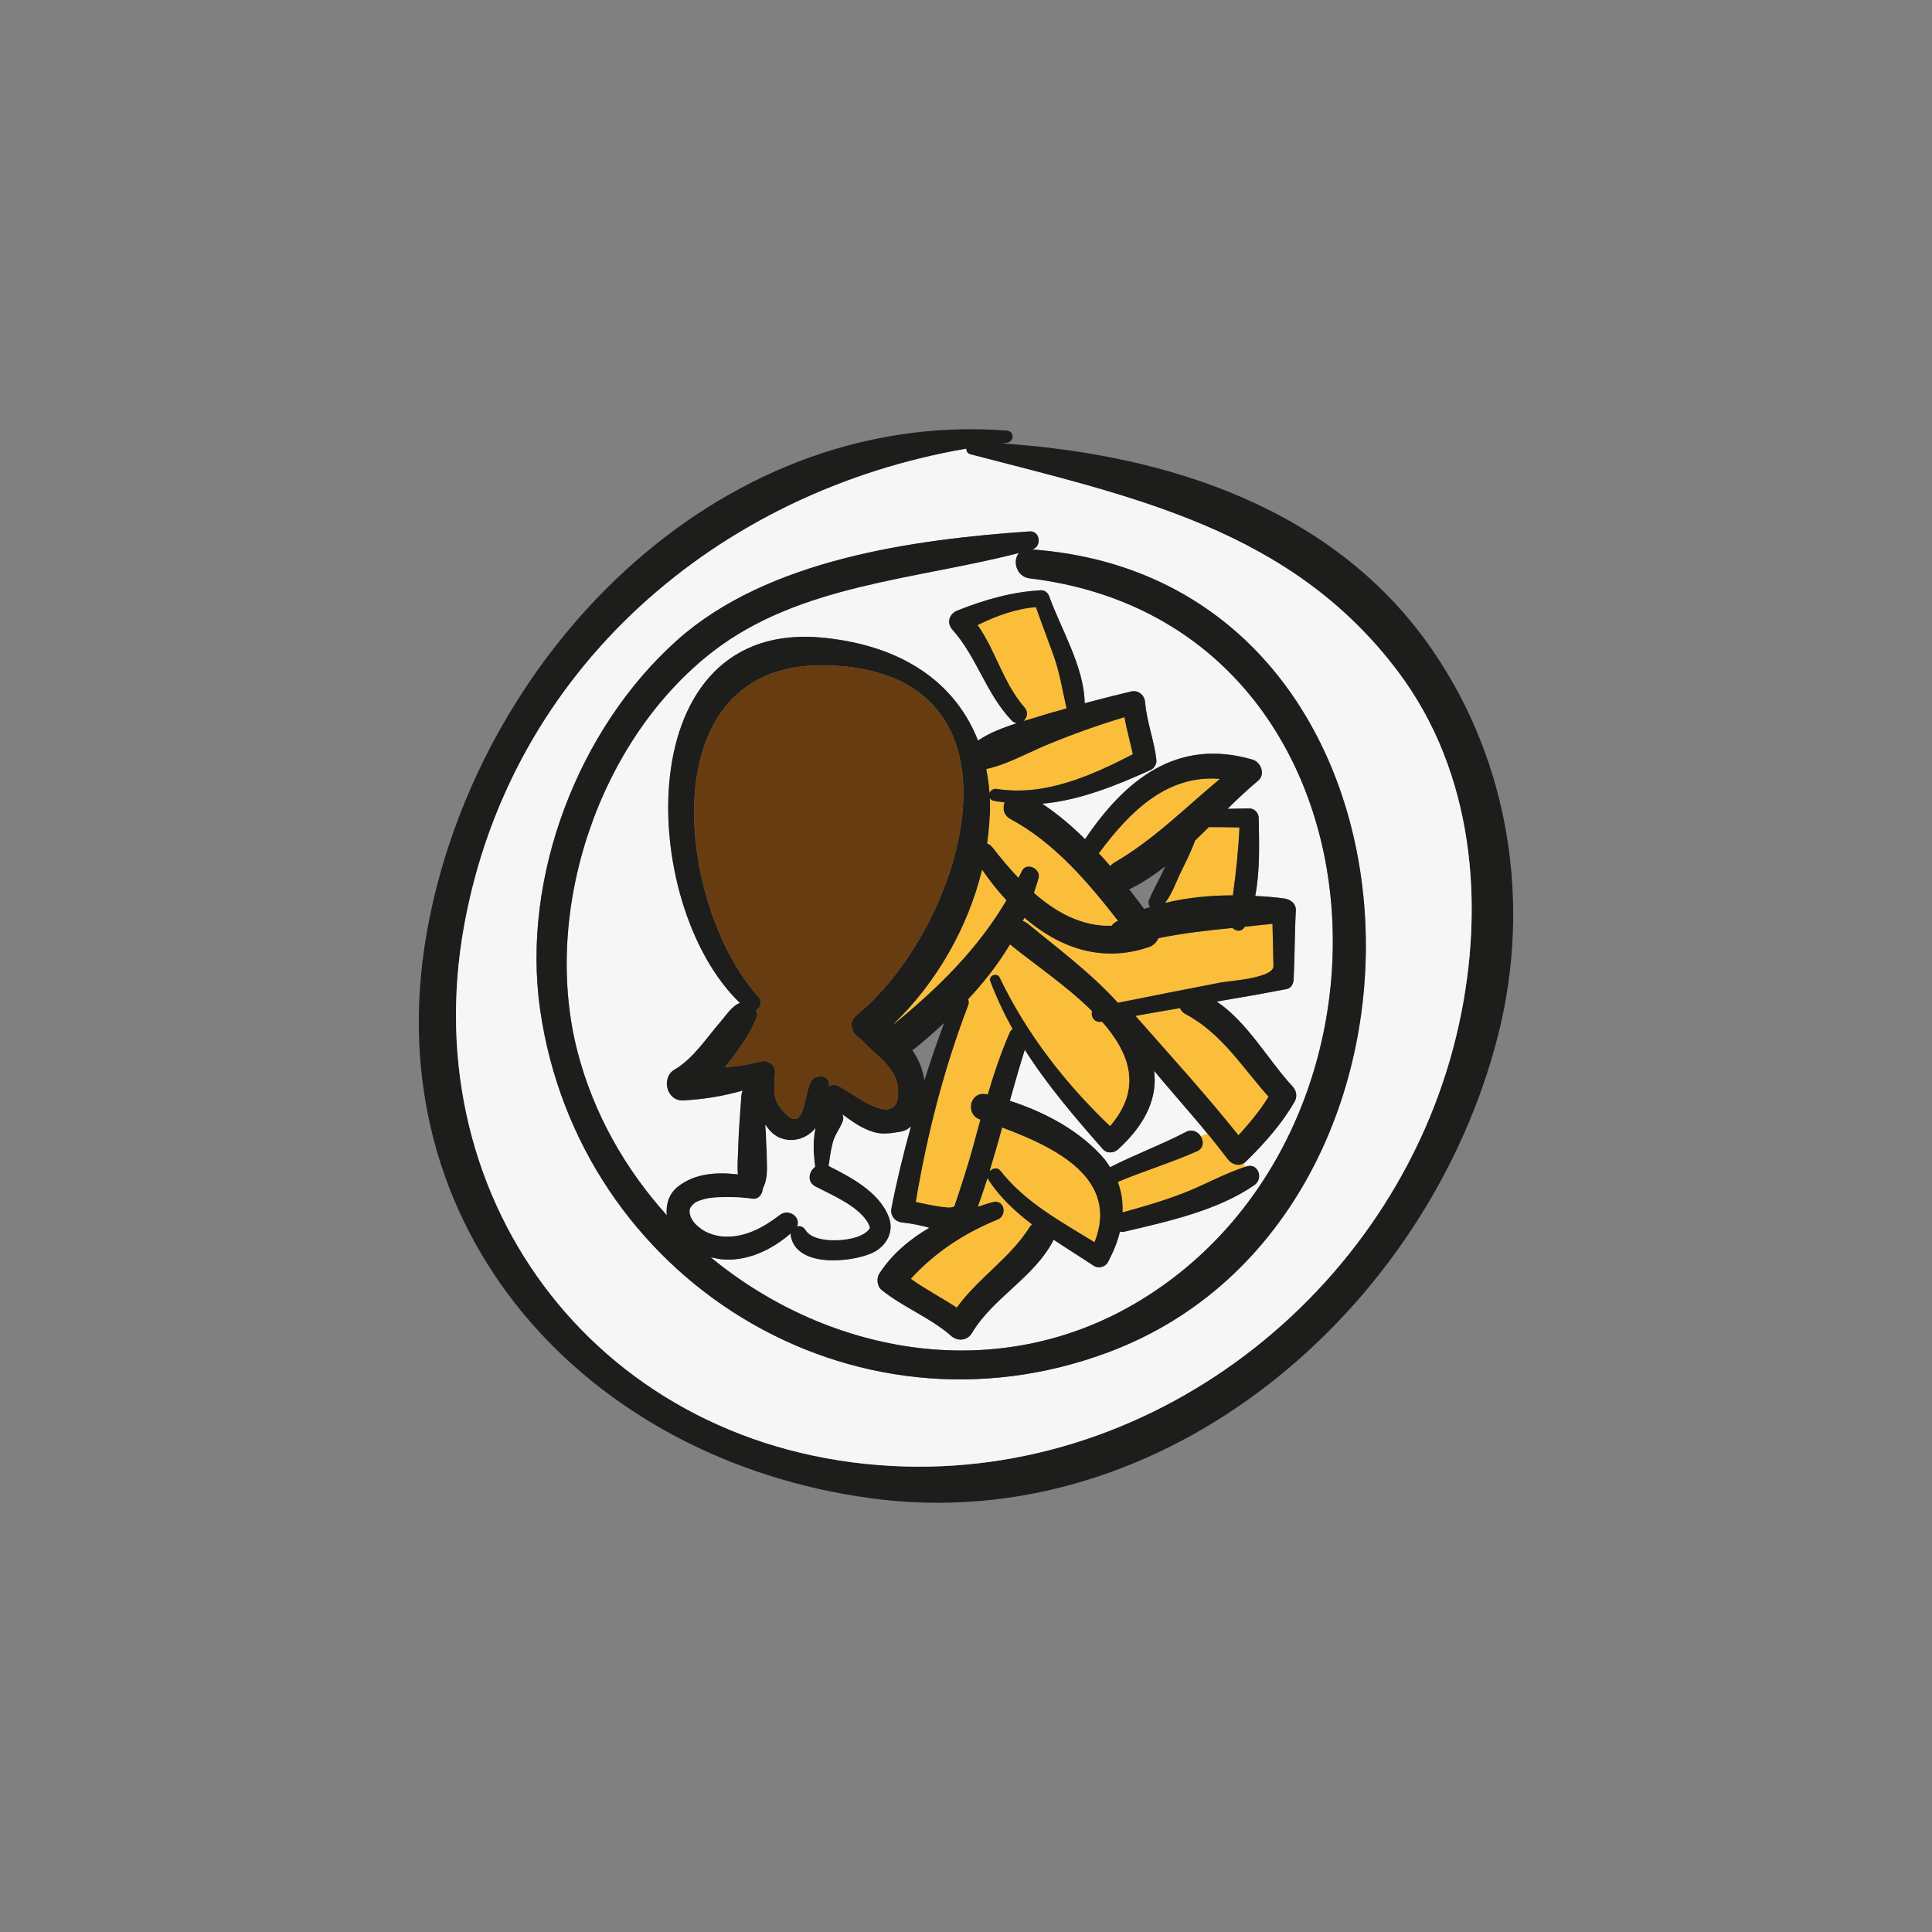 <?xml version="1.0" encoding="utf-8"?>
<!-- Generator: Adobe Illustrator 16.0.0, SVG Export Plug-In . SVG Version: 6.00 Build 0)  -->
<!DOCTYPE svg PUBLIC "-//W3C//DTD SVG 1.1//EN" "http://www.w3.org/Graphics/SVG/1.1/DTD/svg11.dtd">
<svg version="1.1" id="Layer_1" xmlns="http://www.w3.org/2000/svg" xmlns:xlink="http://www.w3.org/1999/xlink" x="0px" y="0px"
	 width="350px" height="350px" viewBox="0 0 350 350" enable-background="new 0 0 350 350" xml:space="preserve">
<rect x="0" y="0" width="350" height="350" fill="#808080" stroke="none"/>
<g>
	<path fill="#F6F6F6" d="M234.753,164.95c0.072-1.3-1.038-2.042-2.155-2.191c-1.668-0.223-3.417-0.372-5.201-0.446
		c0.893-4.606,0.707-9.547,0.631-14.116c0-0.929-0.776-1.745-1.705-1.745c-1.298,0.036-2.641,0.036-3.938,0.074
		c1.82-1.783,3.642-3.529,5.535-5.089c1.375-1.152,0.522-3.381-1.001-3.825c-13.708-4.012-23.106,3.676-30.347,14.412
		c-2.38-2.377-4.978-4.568-7.763-6.426c6.794-0.595,13.442-3.306,19.682-6.128c0.595-0.261,1.081-1.115,1.005-1.747
		c-0.373-3.566-1.745-6.872-2.042-10.474c-0.112-1.338-1.227-2.303-2.601-1.97c-2.826,0.669-5.572,1.375-8.357,2.119
		c-0.04-6.5-4.386-13.634-6.425-19.39c-0.225-0.595-0.747-1.078-1.45-1.078c-5.202,0.261-10.364,1.747-15.191,3.678
		c-1.449,0.593-2.006,2.191-0.892,3.453c4.419,4.941,6.129,11.664,10.737,16.456c0.297,0.334,0.631,0.446,0.965,0.482
		c-2.489,0.818-4.979,1.747-7.06,3.158c-3.788-9.658-12.59-17.012-27.819-18.608c-35.659-3.752-33.876,48.36-15.304,66.153
		c-1.411,0.482-2.488,2.194-3.417,3.268c-2.526,2.898-5.015,6.798-8.396,8.768c-2.524,1.447-1.521,5.721,1.487,5.608
		c3.789-0.186,7.316-0.78,10.808-1.781c-0.11,0.261-0.185,0.559-0.223,0.853c-0.222,3.305-0.519,6.648-0.593,9.957
		c-0.038,1.483-0.187,2.967-0.038,4.382c-3.789-0.446-7.763-0.225-10.846,2.191c-1.672,1.298-2.229,3.268-2.042,5.201
		c-7.541-8.357-13.262-18.427-16.158-29.57c-6.612-25.479,3.825-56.606,24.59-72.615c15.748-12.11,36.772-12.964,55.38-17.792
		c-1.226,1.375-0.519,4.307,1.93,4.605c66.048,7.987,72.175,98.842,20.248,130.673c-25.743,15.786-56.61,9.993-78.042-7.687
		c0.669,0.148,1.338,0.294,2.006,0.37c4.607,0.445,9.137-1.745,12.518-4.72c-0.036,0.152-0.036,0.338,0,0.522
		c1.077,5.761,10.884,4.756,14.673,3.083c2.488-1.113,4.084-3.714,3.12-6.392c-1.598-4.566-6.947-7.389-10.958-9.395
		c0.187-1.335,0.372-2.713,0.708-4.048c0.333-1.561,1.336-2.638,1.857-4.085c0.185-0.485,0.111-0.929-0.112-1.262
		c1.821,1.298,3.565,2.633,5.795,3.265c1.523,0.449,3.157,0.188,4.679-0.073c0.929-0.148,1.523-0.522,2.006-1.001
		c-1.337,4.864-2.563,9.805-3.528,14.781c-0.297,1.411,0.593,2.528,2.006,2.674c1.671,0.148,3.269,0.522,4.866,0.929
		c-3.567,2.082-6.761,4.755-9.064,8.285c-0.557,0.815-0.444,2.3,0.372,2.971c3.901,3.159,8.84,5.017,12.592,8.317
		c1.152,1.045,2.971,0.929,3.789-0.479c3.79-6.392,11.22-10.03,14.709-16.715c0.036-0.076,0.036-0.152,0.072-0.226
		c2.416,1.633,4.904,3.156,7.32,4.756c0.816,0.555,2.078,0.185,2.524-0.631c0.965-1.821,1.749-3.679,2.191-5.572
		c0.261,0.076,0.559,0.076,0.855,0c7.763-1.82,16.9-3.827,23.513-8.434c1.669-1.149,0.704-4.048-1.414-3.381
		c-3.973,1.227-7.65,3.381-11.55,4.868c-3.565,1.375-7.244,2.452-10.918,3.453c0.072-1.857-0.189-3.714-0.856-5.499
		c4.716-2.002,9.656-3.453,14.372-5.571c2.307-1.074,0.261-4.716-2.039-3.49c-4.498,2.344-9.25,4.085-13.748,6.392
		c-0.294-0.449-0.591-0.929-0.965-1.414c-4.31-5.086-10.733-8.543-17.193-10.621c0.889-3.12,1.741-6.203,2.709-9.25
		c4.089,6.428,9.065,12.257,14.15,18.014c0.744,0.856,2.046,0.707,2.786,0c5.351-4.904,7.059-9.656,6.5-14.19
		c4.422,5.314,9.142,10.439,13.299,15.975c0.819,1.078,2.303,1.487,3.344,0.443c3.345-3.302,6.464-6.758,8.8-10.847
		c0.522-0.889,0.338-1.966-0.333-2.709c-4.418-4.756-8.169-11.662-13.777-15.413c4.233-0.707,8.431-1.451,12.667-2.267
		c0.776-0.149,1.227-0.929,1.263-1.673C234.567,173.308,234.527,169.111,234.753,164.95z"/>
	<polygon fill="#FBBE3A" points="201.076,213.122 220.736,204.428 226.787,212.934 201.265,221.251 	"/>
	<path fill="#1D1D1B" d="M259.677,118.038c13.816,20.28,17.72,45.65,11.738,69.421c-12.555,49.626-60.32,91.115-113.513,83.984
		c-51.89-6.947-90.001-48.771-80.602-102.407c8.727-49.626,51.964-94.979,105.045-91.042c1.483,0.112,1.447,2.081,0,2.229
		c-0.262,0.038-0.522,0.075-0.784,0.111C211.501,82.34,242.033,92.073,259.677,118.038z M264.319,185.492
		c4.72-21.619,2.674-45.504-10.994-63.74c-19.389-25.853-47.99-31.722-77.557-39.448c-0.521-0.149-0.706-0.557-0.744-1.003
		c-44.869,7.726-82.459,39.707-90.929,86.322c-9.212,50.631,25.185,95.205,77.521,97.951
		C209.978,268.139,254.028,232.739,264.319,185.492z"/>
	<path fill="#F6F6F6" d="M253.325,121.752c13.668,18.236,15.714,42.121,10.994,63.74c-10.291,47.247-54.342,82.646-102.703,80.082
		c-52.336-2.746-86.732-47.319-77.521-97.951c8.47-46.615,46.06-78.596,90.929-86.322c0.038,0.446,0.223,0.854,0.744,1.003
		C205.335,90.03,233.937,95.899,253.325,121.752z M200.917,244.924c66.265-24.888,61.843-139.813-13.93-145.384
		c1.781-0.484,1.483-3.381-0.45-3.27c-21.02,1.449-47.431,5.053-63.848,19.688c-17.903,15.971-28.266,42.901-24.849,66.895
		C104.822,231.662,154.262,262.455,200.917,244.924z"/>
	<path fill="#FBBE3A" d="M230.705,174.98c0.072,2.228-7.912,2.712-9.548,3.007c-6.239,1.227-12.441,2.416-18.645,3.679
		c-4.792-5.349-11.292-10.179-16.272-14.302c-0.334-0.259-0.631-0.408-0.965-0.521c0.112-0.185,0.225-0.37,0.297-0.593
		c6.203,5.349,13.93,8.283,22.585,5.311c0.743-0.223,1.374-0.854,1.712-1.596c4.49-0.929,8.912-1.413,13.406-1.857
		c0.632,0.631,1.673,0.78,2.228-0.223c1.672-0.187,3.345-0.333,5.017-0.521C230.596,169.891,230.632,172.454,230.705,174.98z"/>
	<path fill="#FBBE3A" d="M229.813,198.678c-1.561,2.525-3.453,4.828-5.459,6.983c-5.945-7.43-12.37-14.488-18.648-21.619
		c2.677-0.482,5.39-0.965,8.06-1.411c0.188,0.409,0.45,0.779,0.929,1.041C221.233,187.089,225.024,193.328,229.813,198.678z"/>
	<path fill="#FBBE3A" d="M219.003,149.833c1.856,0,3.678,0.037,5.535,0.075c-0.185,4.159-0.631,8.208-1.189,12.293
		c-4.121,0-8.321,0.41-12.294,1.375c1.263-1.56,2.115-4.086,2.826-5.498c0.889-1.819,1.894-3.789,2.634-5.831
		C217.334,151.467,218.187,150.649,219.003,149.833z"/>
	<path fill="#FBBE3A" d="M199.06,154.587c5.793-7.837,12.515-14.263,21.952-13.483c-6.278,5.2-11.999,11.031-19.13,15.155
		c-0.334,0.185-0.559,0.408-0.744,0.631C200.467,156.11,199.763,155.331,199.06,154.587z"/>
	<path fill="#FBBE3A" d="M203.702,129.922c0.406,2.267,1.038,4.458,1.523,6.724c-7.581,3.901-15.975,7.652-24.666,6.277
		c-0.631-0.11-1.113,0.297-1.3,0.744c-0.111-1.449-0.298-2.898-0.594-4.346c3.751-0.818,7.356-2.86,10.81-4.309
		C194.119,133.08,198.871,131.372,203.702,129.922z"/>
	<path fill="#1D1D1B" d="M186.987,99.54c75.772,5.572,80.194,120.497,13.93,145.384c-46.655,17.531-96.095-13.262-103.077-62.072
		c-3.417-23.994,6.946-50.923,24.849-66.895c16.417-14.635,42.829-18.238,63.848-19.688
		C188.471,96.159,188.769,99.055,186.987,99.54z M232.598,162.759c1.117,0.149,2.228,0.891,2.155,2.191
		c-0.226,4.161-0.186,8.357-0.406,12.555c-0.036,0.744-0.486,1.523-1.263,1.673c-4.236,0.815-8.434,1.56-12.667,2.267
		c5.608,3.751,9.359,10.657,13.777,15.413c0.671,0.743,0.855,1.82,0.333,2.709c-2.336,4.089-5.455,7.545-8.8,10.847
		c-1.041,1.044-2.524,0.635-3.344-0.443c-4.157-5.535-8.877-10.66-13.299-15.975c0.559,4.534-1.149,9.286-6.5,14.19
		c-0.74,0.707-2.042,0.856-2.786,0c-5.085-5.757-10.062-11.586-14.15-18.014c-0.968,3.047-1.82,6.13-2.709,9.25
		c6.46,2.078,12.884,5.535,17.193,10.621c0.374,0.485,0.671,0.965,0.965,1.414c4.498-2.307,9.25-4.048,13.748-6.392
		c2.3-1.226,4.346,2.416,2.039,3.49c-4.716,2.118-9.656,3.569-14.372,5.571c0.667,1.785,0.929,3.642,0.856,5.499
		c3.674-1.001,7.353-2.078,10.918-3.453c3.899-1.487,7.577-3.642,11.55-4.868c2.118-0.667,3.083,2.231,1.414,3.381
		c-6.612,4.606-15.75,6.613-23.513,8.434c-0.297,0.076-0.595,0.076-0.855,0c-0.442,1.894-1.227,3.751-2.191,5.572
		c-0.446,0.815-1.708,1.186-2.524,0.631c-2.416-1.6-4.904-3.123-7.32-4.756c-0.036,0.073-0.036,0.149-0.072,0.226
		c-3.489,6.685-10.919,10.323-14.709,16.715c-0.817,1.407-2.637,1.523-3.789,0.479c-3.752-3.301-8.691-5.158-12.592-8.317
		c-0.816-0.671-0.929-2.155-0.372-2.971c2.303-3.53,5.497-6.203,9.064-8.285c-1.598-0.406-3.195-0.78-4.866-0.929
		c-1.413-0.146-2.303-1.263-2.006-2.674c0.965-4.977,2.191-9.917,3.528-14.781c-0.482,0.479-1.077,0.853-2.006,1.001
		c-1.522,0.262-3.156,0.522-4.679,0.073c-2.229-0.632-3.974-1.967-5.795-3.265c0.223,0.333,0.297,0.776,0.112,1.262
		c-0.521,1.447-1.523,2.524-1.857,4.085c-0.335,1.335-0.521,2.713-0.708,4.048c4.012,2.006,9.36,4.828,10.958,9.395
		c0.965,2.678-0.631,5.278-3.12,6.392c-3.789,1.673-13.596,2.678-14.673-3.083c-0.036-0.185-0.036-0.37,0-0.522
		c-3.381,2.975-7.911,5.165-12.518,4.72c-0.667-0.076-1.336-0.222-2.006-0.37c21.432,17.68,52.299,23.473,78.042,7.687
		c51.927-31.831,45.8-122.686-20.248-130.673c-2.448-0.298-3.155-3.23-1.93-4.605c-18.607,4.828-39.632,5.682-55.38,17.792
		c-20.765,16.009-31.203,47.136-24.59,72.615c2.896,11.144,8.617,21.213,16.158,29.57c-0.187-1.934,0.37-3.903,2.042-5.201
		c3.083-2.416,7.057-2.638,10.846-2.191c-0.149-1.415,0-2.898,0.038-4.382c0.074-3.309,0.372-6.652,0.593-9.957
		c0.038-0.294,0.112-0.592,0.223-0.853c-3.491,1.001-7.019,1.596-10.808,1.781c-3.009,0.112-4.012-4.161-1.487-5.608
		c3.381-1.97,5.869-5.869,8.396-8.768c0.929-1.073,2.006-2.785,3.417-3.268c-18.572-17.793-20.355-69.906,15.304-66.153
		c15.229,1.596,24.031,8.951,27.819,18.608c2.081-1.411,4.57-2.339,7.06-3.158c-0.334-0.036-0.668-0.148-0.965-0.482
		c-4.607-4.792-6.317-11.515-10.737-16.456c-1.114-1.262-0.557-2.86,0.892-3.453c4.827-1.932,9.989-3.417,15.191-3.678
		c0.703,0,1.226,0.482,1.45,1.078c2.039,5.756,6.385,12.89,6.425,19.39c2.785-0.744,5.531-1.449,8.357-2.119
		c1.374-0.333,2.488,0.631,2.601,1.97c0.297,3.602,1.669,6.908,2.042,10.474c0.076,0.631-0.41,1.485-1.005,1.747
		c-6.239,2.822-12.888,5.534-19.682,6.128c2.785,1.857,5.383,4.048,7.763,6.426c7.24-10.735,16.639-18.423,30.347-14.412
		c1.523,0.444,2.376,2.673,1.001,3.825c-1.894,1.56-3.715,3.306-5.535,5.089c1.298-0.038,2.641-0.038,3.938-0.074
		c0.929,0,1.705,0.816,1.705,1.745c0.076,4.569,0.262,9.509-0.631,14.116C229.181,162.387,230.93,162.536,232.598,162.759z
		 M221.157,177.987c1.636-0.295,9.62-0.779,9.548-3.007c-0.073-2.526-0.109-5.089-0.186-7.616c-1.672,0.187-3.345,0.333-5.017,0.521
		c-0.555,1.003-1.596,0.854-2.228,0.223c-4.494,0.444-8.916,0.929-13.406,1.857c-0.338,0.742-0.969,1.373-1.712,1.596
		c-8.655,2.973-16.382,0.038-22.585-5.311c-0.072,0.223-0.185,0.408-0.297,0.593c0.334,0.112,0.631,0.261,0.965,0.521
		c4.98,4.123,11.48,8.953,16.272,14.302C208.716,180.403,214.918,179.214,221.157,177.987z M224.354,205.661
		c2.006-2.155,3.898-4.458,5.459-6.983c-4.788-5.35-8.579-11.589-15.119-15.006c-0.479-0.262-0.74-0.632-0.929-1.041
		c-2.67,0.446-5.383,0.929-8.06,1.411C211.983,191.173,218.408,198.231,224.354,205.661z M224.538,149.908
		c-1.857-0.038-3.679-0.075-5.535-0.075c-0.816,0.816-1.669,1.634-2.488,2.414c-0.74,2.042-1.745,4.012-2.634,5.831
		c-0.711,1.411-1.563,3.938-2.826,5.498c3.973-0.965,8.173-1.375,12.294-1.375C223.907,158.116,224.354,154.066,224.538,149.908z
		 M221.012,141.104c-9.438-0.78-16.159,5.646-21.952,13.483c0.703,0.744,1.407,1.523,2.078,2.303
		c0.186-0.223,0.41-0.446,0.744-0.631C209.013,152.135,214.733,146.304,221.012,141.104z M209.198,160.79
		c0.671-1.262,1.302-2.524,1.896-3.825c-2.01,1.56-4.128,2.971-6.392,4.086c-0.036,0.036-0.072,0.036-0.148,0.036
		c0.929,1.188,1.821,2.378,2.71,3.566c0.333-0.111,0.707-0.223,1.081-0.334c-0.262-0.372-0.374-0.854-0.188-1.375
		c0.036-0.074,0.112-0.111,0.188-0.185C208.157,162.833,209.013,161.162,209.198,160.79z M205.226,136.646
		c-0.485-2.266-1.117-4.457-1.523-6.724c-4.831,1.449-9.583,3.158-14.227,5.089c-3.453,1.449-7.059,3.491-10.81,4.309
		c0.296,1.447,0.482,2.896,0.594,4.346c0.187-0.446,0.669-0.854,1.3-0.744C189.251,144.298,197.645,140.547,205.226,136.646z
		 M202.066,167.031c0.148-0.075,0.298-0.149,0.446-0.223c-5.499-7.057-11.554-14.152-19.429-18.387
		c-1.298-0.706-1.523-1.968-1.113-3.045c-0.667-0.074-1.339-0.148-2.006-0.297c-0.298-0.074-0.519-0.259-0.631-0.446
		c0.112,2.675-0.111,5.423-0.482,8.173c0.371,0.148,0.705,0.333,0.965,0.705c1.447,1.857,3.007,3.753,4.683,5.498
		c0.182-0.408,0.406-0.78,0.595-1.188c0.813-1.783,3.526-0.482,3.08,1.262c-0.258,0.929-0.556,1.783-0.853,2.675
		c4.048,3.565,8.728,6.09,14.038,5.941C201.548,167.438,201.769,167.215,202.066,167.031z M201.098,203.988
		c5.909-6.87,3.533-13.222-1.483-18.905c-0.036,0.039-0.076,0.039-0.148,0.039c-1.227,0.218-1.966-1.044-1.633-1.933
		c-4.606-4.569-10.624-8.62-14.857-12.073c-2.154,3.602-4.72,6.871-7.579,9.917c0.149,0.298,0.187,0.632,0.038,1.041
		c-4.42,11.55-7.467,23.477-9.509,35.657c2.748,0.595,6.724,1.451,6.983,0.704c1.152-3.381,2.265-6.834,3.231-10.287
		c0.482-1.785,0.965-3.566,1.449-5.311c-0.038,0-0.038,0-0.038,0c-2.896-1.041-1.782-5.351,1.263-4.607c0.038,0,0.074,0,0.112,0.037
		c1.111-3.787,2.378-7.538,3.974-11.216c0.112-0.298,0.337-0.486,0.519-0.632c-1.523-2.749-2.895-5.647-4.046-8.692
		c-0.372-0.965,1.224-1.635,1.71-0.706C185.982,187.237,192.965,196.226,201.098,203.988z M198.275,225.013
		c4.498-11.44-6.942-17.089-16.715-20.727c-0.703,2.637-1.483,5.274-2.264,7.875c0.52-0.559,1.411-0.78,1.967-0.072
		C185.725,217.806,192.186,221.262,198.275,225.013z M193.19,128.327c-0.744-3.232-1.227-6.464-2.38-9.658
		c-1.037-2.898-2.154-5.758-3.155-8.655c-3.679,0.297-7.204,1.598-10.513,3.232c3.309,4.717,4.644,10.548,8.506,14.932
		c0.708,0.816,0.446,1.857-0.185,2.414c0.893-0.259,1.745-0.521,2.598-0.78C189.773,129.255,191.479,128.809,193.19,128.327z
		 M186.501,222.303c0.112-0.225,0.298-0.333,0.45-0.485c-3.011-2.264-5.724-4.788-7.877-8.024c-0.074-0.108-0.112-0.257-0.148-0.37
		c-0.557,1.749-1.152,3.454-1.747,5.166c0.893-0.298,1.747-0.595,2.638-0.82c2.118-0.631,2.825,2.416,0.892,3.196
		c-6.017,2.448-11.328,5.945-15.675,10.697c2.601,1.894,5.572,3.381,8.283,5.201C177.143,231.553,183.048,227.839,186.501,222.303z
		 M182.309,163.093c-1.601-1.709-3.049-3.566-4.386-5.498c-2.488,10.251-8.172,20.43-16.158,28.042
		C169.899,179.028,177.068,171.971,182.309,163.093z M167.449,195.743c1.113-3.489,2.301-6.982,3.602-10.439
		c-1.745,1.636-3.566,3.236-5.459,4.756c-0.112,0.076-0.223,0.076-0.335,0.148C166.408,191.917,167.226,193.773,167.449,195.743z
		 M151.958,196.745c2.898,1.523,11.107,8.357,10.735,0.595c-0.185-4.012-4.271-6.275-6.797-9.138
		c-1.56-0.853-2.414-2.935-0.667-4.346c19.611-16.046,33.54-62.663-5.869-63.331c-31.87-0.521-26.855,43.532-11.961,60.062
		c0.818,0.893,0.372,1.967-0.408,2.416c0.111,0.406,0.298,0.776,0.037,1.447c-0.78,2.006-2.004,3.937-3.269,5.685
		c-0.742,1.073-1.56,2.154-2.414,3.192c2.117-0.146,4.235-0.443,6.5-1.038c1.226-0.334,2.637,0.632,2.563,1.966
		c-0.074,1.597-0.446,4.201,0.482,5.685c0.521,0.78,2.898,4.458,4.199,1.897c0.929-1.857,0.891-4.013,1.819-5.909
		c0.259-0.592,0.967-0.889,1.56-0.929c0.149,0,0.261,0,0.41,0c0.557,0,1.15,0.41,1.262,0.969c0.074,0.221,0.036,0.515,0.036,0.776
		C150.696,196.483,151.291,196.411,151.958,196.745z M157.419,222.673c0.148-0.225,0.148,0,0.11-0.482
		c-0.036,0-0.221-0.559-0.37-0.779c-1.896-3.011-6.39-4.868-9.399-6.428c-1.67-0.856-1.262-2.75-0.11-3.603
		c-0.261-2.114-0.446-4.792,0.074-6.982c-0.967,1.189-2.378,1.966-3.901,2.118c-2.45,0.182-4.086-1.005-5.162-2.749
		c0.074,1.523,0.185,3.083,0.221,4.606c0.038,2.452,0.41,4.864-0.667,6.942c-0.074,1.005-0.744,2.01-1.895,1.857
		c-2.45-0.333-4.902-0.406-7.316-0.185c-1.19,0.112-2.711,0.595-3.158,0.969c-0.223,0.181-0.408,0.333-0.557,0.555
		c-0.074,0.076-0.223,0.297-0.261,0.373c0,0.037,0,0.037,0,0.037c-0.037,0.036-0.037,0.072-0.037,0.185
		c-0.038,0.112-0.038,0.148-0.074,0.185c0,0,0.036,0,0.036,0.037c0,0.152,0,0.297,0,0.445c0.038,0.222,0.113,0.41,0.187,0.635
		c0,0.037,0,0.073,0,0.109c0.036,0.036,0.074,0.072,0.148,0.185c0.111,0.222,0.223,0.446,0.372,0.635
		c0.37,0.516,1.262,1.299,2.191,1.781c0.965,0.482,2.265,0.853,3.417,0.889c3.752,0.152,7.057-1.668,9.956-3.896
		c1.67-1.303,3.938,0.406,3.194,2.038c0.521-0.145,1.113,0.04,1.523,0.672c1.447,2.448,7.465,2.114,9.843,1.041
		C156.527,223.529,157.196,223.079,157.419,222.673z"/>
	<path fill="#FBBE3A" d="M202.513,166.808c-0.148,0.074-0.298,0.148-0.446,0.223c-0.298,0.185-0.519,0.408-0.707,0.667
		c-5.311,0.149-9.99-2.376-14.038-5.941c0.297-0.893,0.595-1.747,0.853-2.675c0.446-1.745-2.268-3.045-3.08-1.262
		c-0.188,0.408-0.413,0.78-0.595,1.188c-1.676-1.745-3.235-3.64-4.683-5.498c-0.26-0.372-0.594-0.557-0.965-0.705
		c0.371-2.75,0.595-5.498,0.482-8.173c0.112,0.187,0.333,0.372,0.631,0.446c0.667,0.149,1.339,0.223,2.006,0.297
		c-0.41,1.078-0.185,2.34,1.113,3.045C190.959,152.655,197.014,159.75,202.513,166.808z"/>
	<path fill="#FBBE3A" d="M199.614,185.083c5.017,5.684,7.393,12.035,1.483,18.905c-8.133-7.763-15.115-16.751-20.016-26.966
		c-0.486-0.929-2.082-0.259-1.71,0.706c1.151,3.045,2.522,5.943,4.046,8.692c-0.182,0.146-0.406,0.334-0.519,0.632
		c-1.596,3.678-2.862,7.429-3.974,11.216c-0.038-0.037-0.074-0.037-0.112-0.037c-3.045-0.743-4.159,3.566-1.263,4.607
		c0,0,0,0,0.038,0c-0.484,1.744-0.967,3.525-1.449,5.311c-0.966,3.453-2.08,6.906-3.231,10.287
		c-0.259,0.747-4.235-0.109-6.983-0.704c2.042-12.181,5.089-24.107,9.509-35.657c0.149-0.409,0.111-0.743-0.038-1.041
		c2.859-3.047,5.425-6.315,7.579-9.917c4.233,3.453,10.251,7.503,14.857,12.073c-0.333,0.889,0.406,2.15,1.633,1.933
		C199.538,185.122,199.578,185.122,199.614,185.083z"/>
	<path fill="#FBBE3A" d="M181.561,204.286c9.772,3.638,21.213,9.286,16.715,20.727c-6.09-3.751-12.551-7.207-17.012-12.924
		c-0.556-0.708-1.447-0.486-1.967,0.072C180.077,209.561,180.857,206.923,181.561,204.286z"/>
	<path fill="#FBBE3A" d="M190.811,118.668c1.153,3.194,1.636,6.426,2.38,9.658c-1.712,0.482-3.417,0.928-5.129,1.485
		c-0.853,0.259-1.705,0.521-2.598,0.78c0.631-0.557,0.893-1.598,0.185-2.414c-3.862-4.384-5.197-10.215-8.506-14.932
		c3.309-1.634,6.834-2.935,10.513-3.232C188.656,112.91,189.773,115.77,190.811,118.668z"/>
	<path fill="#FBBE3A" d="M186.951,221.817c-0.152,0.152-0.338,0.261-0.45,0.485c-3.453,5.536-9.358,9.25-13.185,14.561
		c-2.711-1.82-5.682-3.308-8.283-5.201c4.347-4.752,9.658-8.249,15.675-10.697c1.934-0.78,1.227-3.827-0.892-3.196
		c-0.891,0.226-1.745,0.522-2.638,0.82c0.595-1.712,1.19-3.417,1.747-5.166c0.036,0.113,0.074,0.262,0.148,0.37
		C181.228,217.029,183.94,219.554,186.951,221.817z"/>
	<path fill="#FBBE3A" d="M177.923,157.596c1.337,1.932,2.785,3.789,4.386,5.498c-5.24,8.878-12.409,15.935-20.543,22.544
		C169.75,178.025,175.435,167.847,177.923,157.596z"/>
	<path fill="#683C11" d="M162.693,197.34c0.372,7.763-7.837,0.929-10.735-0.595c-0.667-0.334-1.263-0.262-1.783,0
		c0-0.262,0.038-0.556-0.036-0.776c-0.112-0.559-0.706-0.969-1.262-0.969c-0.149,0-0.261,0-0.41,0c-0.593,0.04-1.3,0.337-1.56,0.929
		c-0.929,1.896-0.891,4.052-1.819,5.909c-1.3,2.561-3.678-1.117-4.199-1.897c-0.928-1.483-0.557-4.088-0.482-5.685
		c0.075-1.334-1.336-2.3-2.563-1.966c-2.266,0.595-4.384,0.893-6.5,1.038c0.854-1.038,1.672-2.119,2.414-3.192
		c1.264-1.748,2.489-3.679,3.269-5.685c0.261-0.671,0.074-1.041-0.037-1.447c0.78-0.449,1.226-1.523,0.408-2.416
		c-14.894-16.53-19.909-60.583,11.961-60.062c39.409,0.667,25.48,47.285,5.869,63.331c-1.747,1.411-0.893,3.493,0.667,4.346
		C158.422,191.064,162.508,193.328,162.693,197.34z"/>
	<path fill="#F6F6F6" d="M157.53,222.19c0.038,0.482,0.038,0.258-0.11,0.482c-0.223,0.406-0.893,0.856-1.634,1.19
		c-2.378,1.073-8.396,1.407-9.843-1.041c-0.41-0.632-1.003-0.816-1.523-0.672c0.744-1.632-1.523-3.341-3.194-2.038
		c-2.898,2.228-6.203,4.048-9.956,3.896c-1.152-0.036-2.452-0.406-3.417-0.889c-0.929-0.482-1.821-1.266-2.191-1.781
		c-0.149-0.188-0.261-0.413-0.372-0.635c-0.074-0.112-0.112-0.148-0.148-0.185c0-0.036,0-0.072,0-0.109
		c-0.074-0.225-0.149-0.413-0.187-0.635c0-0.148,0-0.293,0-0.445c0-0.037-0.036-0.037-0.036-0.037
		c0.036-0.036,0.036-0.072,0.074-0.185c0-0.112,0-0.148,0.037-0.185c0,0,0,0,0-0.037c0.038-0.076,0.187-0.297,0.261-0.373
		c0.149-0.222,0.334-0.374,0.557-0.555c0.446-0.374,1.968-0.856,3.158-0.969c2.414-0.222,4.866-0.148,7.316,0.185
		c1.151,0.152,1.821-0.853,1.895-1.857c1.078-2.078,0.706-4.49,0.667-6.942c-0.036-1.523-0.147-3.083-0.221-4.606
		c1.076,1.744,2.711,2.931,5.162,2.749c1.523-0.152,2.935-0.929,3.901-2.118c-0.521,2.19-0.335,4.868-0.074,6.982
		c-1.152,0.853-1.56,2.746,0.11,3.603c3.009,1.56,7.503,3.417,9.399,6.428C157.309,221.632,157.494,222.19,157.53,222.19z"/>
</g>
</svg>

